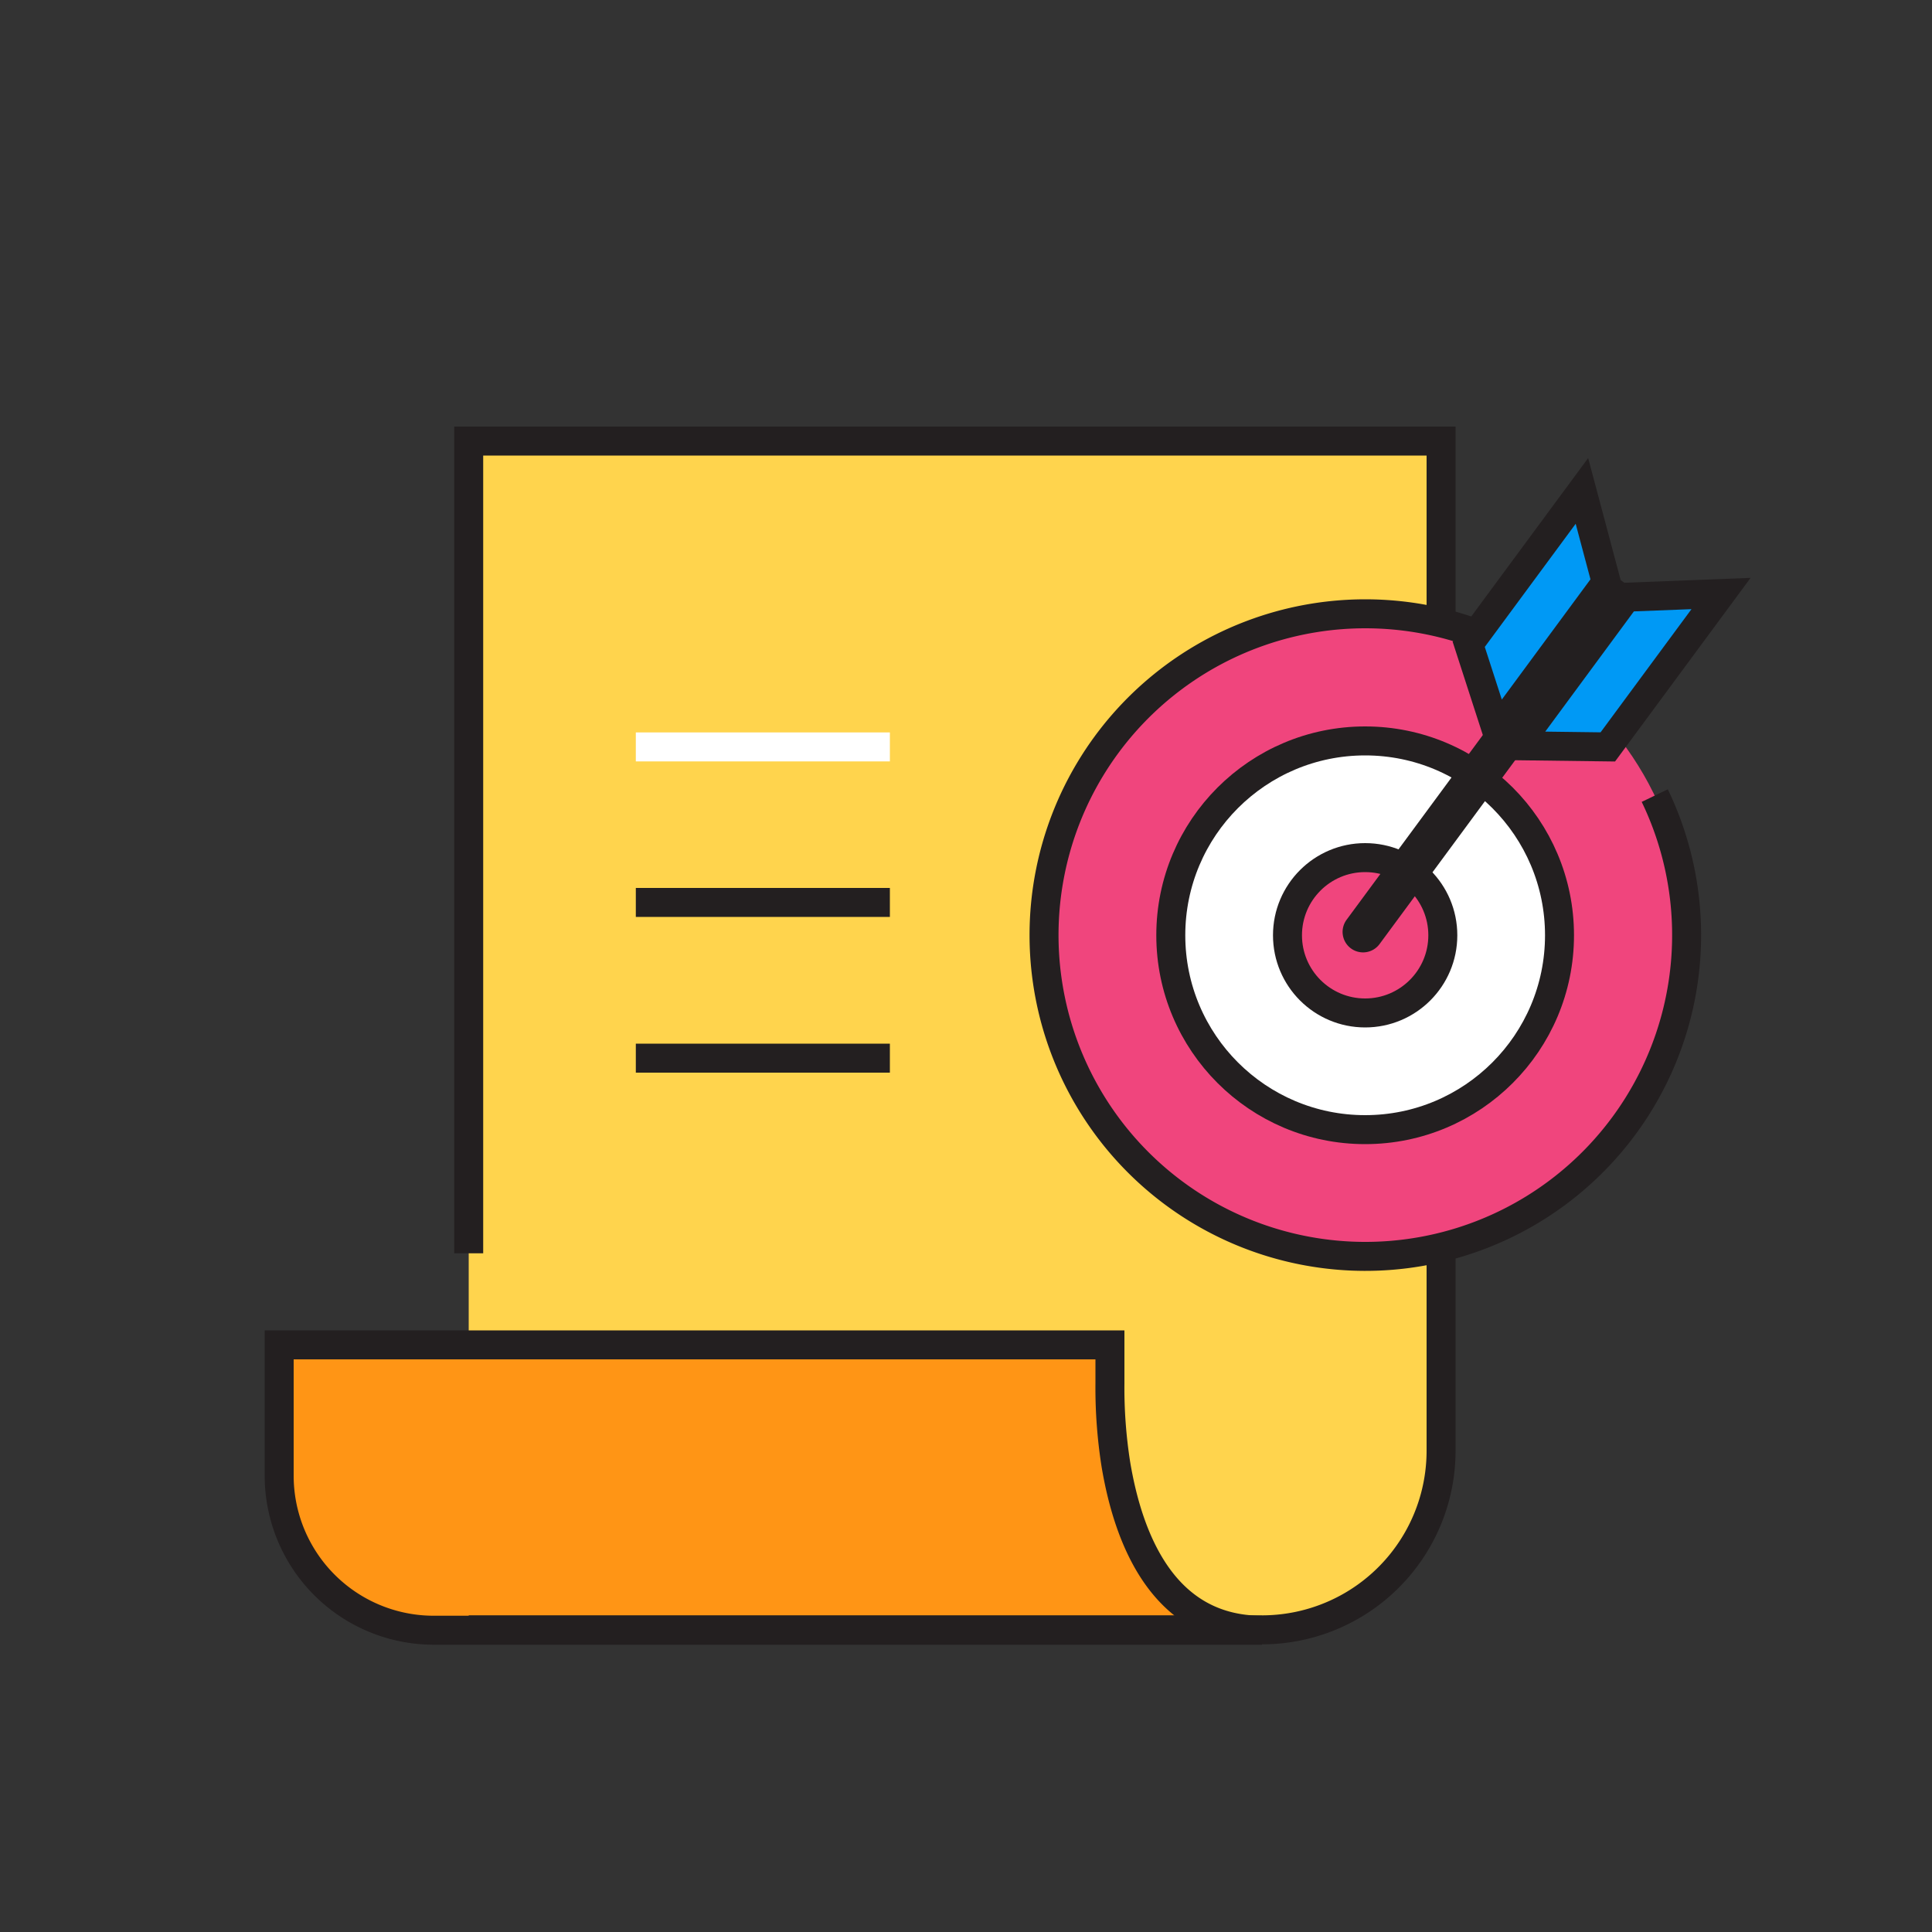 <svg xmlns="http://www.w3.org/2000/svg" viewBox="0 0 100 100"><rect x="0" y="0" width="100" height="100" fill="#333333" stroke="none"/><g id="Layer_1" data-name="Layer 1"><path d="M24.26,64.87v-42H74.59V75.08a9.27,9.27,0,0,1-9.27,9.28H24.26" fill="#ffd44d"/><path d="M57.45,71.61v-2h-43v6.77a8,8,0,0,0,8,8H65.32c-5,0-6.88-4.52-7.56-8.57A25.41,25.41,0,0,1,57.45,71.61Z" fill="#ff9515"/><circle cx="70.66" cy="48.41" r="16.64" fill="#f0457d"/><circle cx="70.66" cy="48.41" r="10.06" fill="#fff"/><circle cx="70.66" cy="48.41" r="4.02" fill="#f0457d"/><polygon points="83.28 30.09 82.01 25.35 76.16 33.29 77.61 37.78 83.28 30.09" fill="#0099f5"/><polygon points="84.31 30.85 89.21 30.66 83.36 38.6 78.64 38.54 84.31 30.85" fill="#0099f5"/></g><g id="Layer_2" data-name="Layer 2"><path d="M74.59,64.58v10.5a9.27,9.27,0,0,1-9.27,9.28H24.26" fill="none" stroke="#231f20" stroke-miterlimit="10" stroke-width="1.5"/><polyline points="24.26 64.87 24.26 22.83 74.59 22.83 74.59 32.24" fill="none" stroke="#231f20" stroke-miterlimit="10" stroke-width="1.5"/><path d="M57.45,71.61v-2h-43v6.77a8,8,0,0,0,8,8H65.32c-5,0-6.88-4.52-7.56-8.57A25.41,25.41,0,0,1,57.45,71.61Z" fill="none" stroke="#231f20" stroke-miterlimit="10" stroke-width="1.5"/><path d="M85.65,41.18a16.63,16.63,0,1,1-9.22-8.38" fill="none" stroke="#231f20" stroke-miterlimit="10" stroke-width="1.5"/><circle cx="70.66" cy="48.41" r="10.06" fill="none" stroke="#231f20" stroke-miterlimit="10" stroke-width="1.5"/><circle cx="70.66" cy="48.41" r="4.02" fill="none" stroke="#231f20" stroke-miterlimit="10" stroke-width="1.5"/><path d="M75.86,27.75H78a0,0,0,0,1,0,0V50.32a1.06,1.06,0,0,1-1.06,1.06h0a1.06,1.06,0,0,1-1.06-1.06V27.75A0,0,0,0,1,75.86,27.75Z" transform="translate(38.5 -37.93) rotate(36.41)" fill="#231f20"/><polygon points="83.14 30.14 81.88 25.41 76.02 33.35 77.47 37.83 83.14 30.14" fill="none" stroke="#231f20" stroke-miterlimit="10" stroke-width="1.5"/><polygon points="84.18 30.91 89.08 30.72 83.22 38.66 78.51 38.6 84.18 30.91" fill="none" stroke="#231f20" stroke-miterlimit="10" stroke-width="1.5"/><line x1="32.91" y1="38.66" x2="46.06" y2="38.66" fill="none" stroke="#fff" stroke-miterlimit="10" stroke-width="1.5"/><line x1="32.91" y1="46.71" x2="46.06" y2="46.71" fill="none" stroke="#231f20" stroke-miterlimit="10" stroke-width="1.5"/><line x1="32.91" y1="54.77" x2="46.06" y2="54.77" fill="none" stroke="#231f20" stroke-miterlimit="10" stroke-width="1.5"/></g></svg>